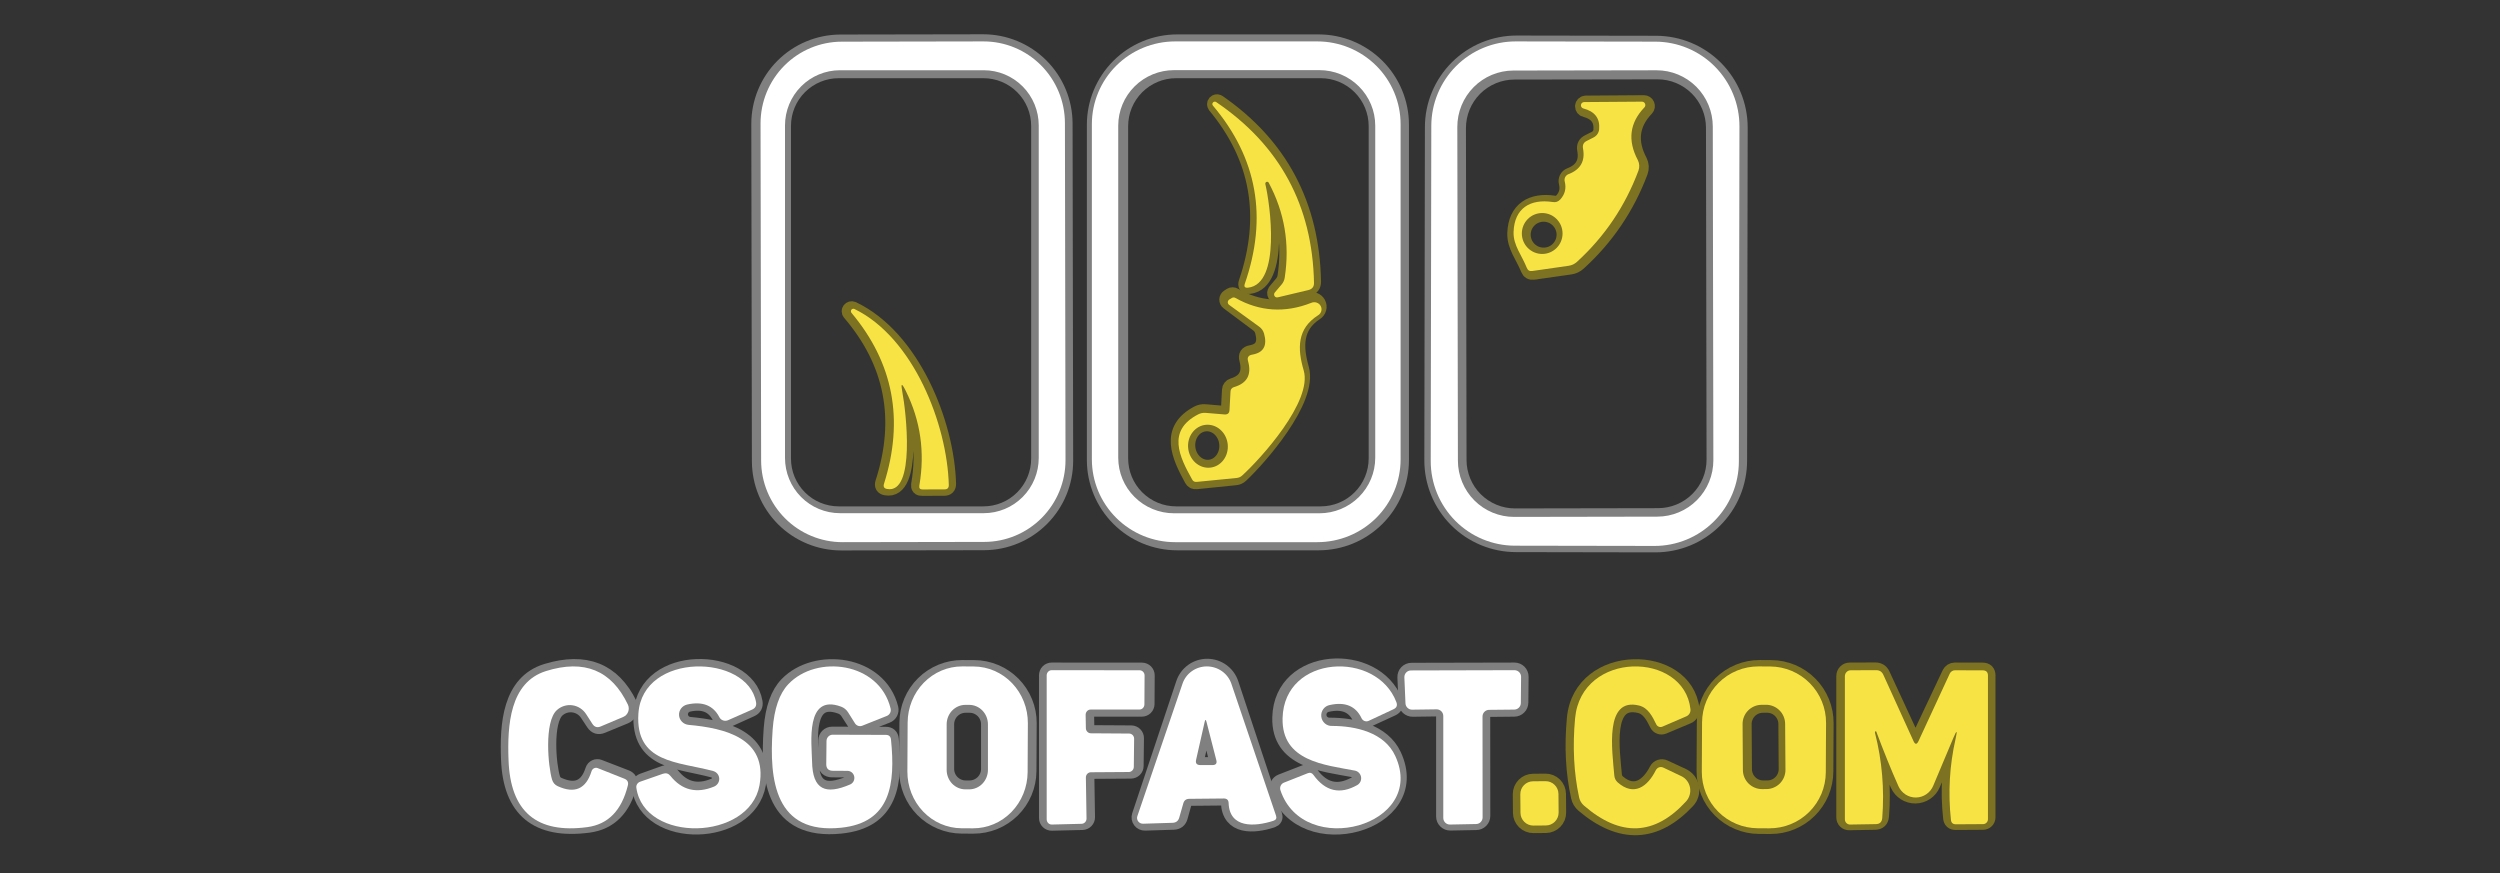 <svg width="166" height="58" viewBox="0 0 166 58" fill="none" xmlns="http://www.w3.org/2000/svg">
<rect x="0" y="0" width="166" height="58" fill="#333333" stroke="none"/>
<path d="M70.719 8.201C70.716 6.76 70.141 5.379 69.121 4.361C68.1 3.344 66.717 2.774 65.275 2.776L55.811 2.793C54.37 2.796 52.989 3.37 51.972 4.391C50.954 5.412 50.384 6.795 50.387 8.237L50.426 30.625C50.428 32.066 51.003 33.447 52.024 34.465C53.045 35.482 54.428 36.052 55.869 36.05L65.333 36.033C66.775 36.031 68.156 35.456 69.173 34.435C70.19 33.414 70.76 32.031 70.758 30.59L70.719 8.201Z" stroke="#808080"/>
<path d="M93.055 8.285C93.055 6.826 92.475 5.427 91.444 4.396C90.412 3.364 89.013 2.785 87.555 2.785H78.168C76.709 2.785 75.31 3.364 74.279 4.396C73.247 5.427 72.668 6.826 72.668 8.285V30.541C72.668 32 73.247 33.399 74.279 34.43C75.31 35.462 76.709 36.041 78.168 36.041H87.555C89.013 36.041 90.412 35.462 91.444 34.43C92.475 33.399 93.055 32 93.055 30.541V8.285Z" stroke="#808080"/>
<path d="M115.546 8.474C115.548 6.992 114.962 5.57 113.916 4.52C112.87 3.47 111.449 2.878 109.967 2.876L100.713 2.86C99.979 2.858 99.252 3.002 98.573 3.281C97.895 3.561 97.278 3.972 96.758 4.49C96.238 5.008 95.826 5.623 95.543 6.301C95.261 6.978 95.115 7.705 95.114 8.439L95.076 30.562C95.073 32.044 95.659 33.467 96.706 34.517C97.752 35.566 99.172 36.158 100.655 36.16L109.909 36.177C110.643 36.178 111.37 36.035 112.048 35.755C112.727 35.475 113.343 35.065 113.863 34.547C114.383 34.029 114.796 33.413 115.078 32.736C115.36 32.058 115.506 31.331 115.507 30.598L115.546 8.474Z" stroke="#808080"/>
<path d="M36.702 51.686C36.431 50.823 36.161 47.899 37.017 47.131C37.158 47.005 37.325 46.91 37.505 46.855C37.686 46.799 37.877 46.783 38.065 46.807C38.252 46.832 38.433 46.897 38.594 46.997C38.754 47.098 38.892 47.232 38.996 47.39L39.417 48.026C39.557 48.236 39.743 48.293 39.975 48.197L41.506 47.567C41.58 47.536 41.647 47.49 41.703 47.433C41.758 47.375 41.802 47.307 41.83 47.232C41.859 47.157 41.871 47.077 41.868 46.997C41.865 46.917 41.845 46.838 41.81 46.766C40.708 44.514 38.869 43.781 36.293 44.566C33.855 45.306 33.678 48.109 33.767 50.403C33.889 53.779 35.661 55.242 39.085 54.792C40.482 54.608 41.388 53.702 41.805 52.073C41.864 51.855 41.786 51.704 41.572 51.619L39.781 50.928C39.741 50.912 39.698 50.904 39.655 50.906C39.612 50.907 39.569 50.917 39.53 50.936C39.49 50.955 39.455 50.981 39.426 51.014C39.397 51.047 39.375 51.086 39.361 51.127C38.989 52.292 38.23 52.62 37.084 52.111C36.892 52.027 36.765 51.885 36.702 51.686Z" stroke="#808080"/>
<path d="M47.366 51.138C47.475 51.167 47.573 51.229 47.645 51.317C47.716 51.404 47.759 51.512 47.766 51.625C47.774 51.738 47.745 51.851 47.685 51.949C47.626 52.046 47.537 52.122 47.432 52.166C46.301 52.642 45.365 52.406 44.624 51.459C44.499 51.3 44.34 51.254 44.149 51.321L42.678 51.846C42.598 51.874 42.531 51.929 42.486 52C42.442 52.072 42.424 52.156 42.435 52.238C42.932 55.909 49.721 55.749 50.356 52.073C50.887 48.977 48.123 48.319 45.79 48.103C45.631 48.087 45.482 48.015 45.37 47.899C45.259 47.783 45.192 47.632 45.181 47.472C45.171 47.312 45.217 47.153 45.312 47.024C45.408 46.894 45.546 46.803 45.702 46.766C46.69 46.541 47.381 46.819 47.775 47.6C47.824 47.698 47.909 47.773 48.011 47.811C48.114 47.848 48.228 47.844 48.328 47.799L49.881 47.097C50.087 47.005 50.172 46.847 50.135 46.622C49.605 43.432 42.833 43.272 42.568 47.357C42.358 50.624 45.099 50.519 47.366 51.138Z" stroke="#808080"/>
<path d="M56.255 51.122C56.361 51.124 56.463 51.162 56.544 51.23C56.626 51.298 56.681 51.391 56.702 51.495C56.723 51.599 56.707 51.707 56.658 51.801C56.609 51.895 56.529 51.969 56.432 52.012C54.79 52.703 53.889 52.388 53.861 50.502C53.839 49.325 53.386 46.03 55.818 46.909C56.008 46.977 56.171 47.105 56.283 47.274L56.752 48.004C56.804 48.082 56.881 48.14 56.971 48.169C57.061 48.197 57.157 48.193 57.245 48.159L58.897 47.517C58.992 47.481 59.07 47.412 59.117 47.322C59.163 47.233 59.176 47.129 59.152 47.031C58.394 43.974 54.16 43.471 52.258 45.439C51.661 46.054 51.311 47.04 51.208 48.396C50.959 51.763 51.379 55.301 55.818 54.853C59.168 54.516 59.478 51.973 59.179 49.076C59.157 48.866 59.041 48.761 58.831 48.761L55.249 48.75C55.14 48.75 55.035 48.793 54.958 48.87C54.88 48.946 54.836 49.05 54.834 49.159L54.818 50.674C54.814 50.965 54.96 51.112 55.254 51.116L56.255 51.122Z" stroke="#808080"/>
<path d="M68.336 48.02C68.339 47.538 68.246 47.06 68.064 46.613C67.882 46.167 67.614 45.761 67.275 45.418C66.936 45.076 66.533 44.803 66.088 44.617C65.644 44.43 65.167 44.332 64.685 44.33L63.911 44.326C62.938 44.321 62.002 44.703 61.31 45.387C60.618 46.072 60.227 47.004 60.221 47.977L60.205 51.161C60.202 51.643 60.295 52.121 60.477 52.567C60.659 53.014 60.927 53.42 61.266 53.762C61.605 54.105 62.008 54.377 62.453 54.564C62.897 54.751 63.374 54.848 63.856 54.851L64.63 54.855C65.603 54.86 66.539 54.478 67.231 53.794C67.923 53.109 68.315 52.177 68.32 51.204L68.336 48.02Z" stroke="#808080"/>
<path d="M88.152 46.771C89.184 46.547 89.895 46.838 90.285 47.645C90.327 47.73 90.401 47.797 90.491 47.828C90.581 47.861 90.68 47.856 90.766 47.816L92.436 47.048C92.646 46.952 92.709 46.795 92.624 46.578C91.297 43.145 85.084 43.432 84.979 47.639C84.907 50.492 87.82 50.724 89.838 51.105C89.942 51.124 90.038 51.175 90.112 51.251C90.187 51.327 90.236 51.424 90.253 51.529C90.269 51.634 90.254 51.741 90.207 51.837C90.16 51.932 90.086 52.011 89.993 52.062C88.835 52.703 87.855 52.478 87.052 51.387C86.952 51.251 86.825 51.214 86.67 51.277L85.067 51.901C84.972 51.939 84.895 52.011 84.851 52.104C84.808 52.196 84.802 52.302 84.835 52.399C86.383 56.976 94.719 54.765 92.552 50.138C91.822 48.573 89.876 48.153 88.301 48.153C88.124 48.161 87.951 48.101 87.817 47.985C87.683 47.87 87.598 47.708 87.579 47.532C87.56 47.356 87.609 47.18 87.715 47.039C87.822 46.897 87.978 46.802 88.152 46.771Z" stroke="#808080"/>
<path d="M110.004 51.122C109.44 52.222 108.517 52.863 107.428 51.929C107.361 51.873 107.306 51.804 107.267 51.726C107.227 51.648 107.203 51.563 107.196 51.476C107.058 49.861 106.499 46.274 108.876 46.854C109.484 47.004 109.772 47.573 110.032 48.093C110.067 48.166 110.13 48.223 110.207 48.251C110.284 48.28 110.369 48.279 110.446 48.247L112.066 47.567C112.159 47.529 112.236 47.463 112.287 47.378C112.338 47.293 112.359 47.195 112.348 47.097C111.922 43.261 104.968 43.206 104.542 47.694C104.365 49.556 104.456 51.295 104.813 52.913C104.86 53.128 104.976 53.32 105.145 53.46C107.618 55.546 109.919 55.454 112.049 53.184C112.163 53.062 112.247 52.916 112.293 52.756C112.34 52.596 112.347 52.428 112.316 52.265C112.285 52.102 112.215 51.949 112.113 51.818C112.011 51.688 111.879 51.584 111.729 51.514L110.513 50.95C110.422 50.908 110.319 50.902 110.224 50.934C110.129 50.966 110.05 51.033 110.004 51.122Z" stroke="#7C7222"/>
<path d="M121.251 48.014C121.256 47.042 120.875 46.108 120.191 45.417C119.507 44.726 118.577 44.335 117.605 44.33L116.853 44.326C116.372 44.324 115.895 44.416 115.449 44.598C115.004 44.78 114.598 45.047 114.256 45.386C113.914 45.725 113.642 46.127 113.455 46.571C113.269 47.015 113.171 47.491 113.169 47.972L113.152 51.189C113.147 52.161 113.528 53.096 114.212 53.786C114.896 54.477 115.826 54.868 116.798 54.873L117.55 54.877C118.031 54.88 118.508 54.788 118.954 54.606C119.399 54.424 119.805 54.156 120.147 53.818C120.489 53.479 120.761 53.076 120.948 52.633C121.134 52.189 121.232 51.713 121.234 51.231L121.251 48.014Z" stroke="#7C7222"/>
<path d="M72.502 48.651C72.413 48.649 72.328 48.613 72.265 48.55C72.202 48.487 72.166 48.403 72.165 48.313L72.148 47.435C72.147 47.389 72.156 47.344 72.172 47.302C72.189 47.26 72.215 47.221 72.246 47.189C72.278 47.156 72.316 47.13 72.358 47.113C72.4 47.095 72.445 47.086 72.491 47.086H75.819C75.909 47.086 75.995 47.051 76.059 46.988C76.123 46.925 76.16 46.839 76.161 46.749L76.172 44.842C76.172 44.752 76.137 44.666 76.074 44.602C76.011 44.537 75.925 44.501 75.835 44.499L69.832 44.494C69.741 44.494 69.654 44.53 69.59 44.594C69.525 44.658 69.489 44.745 69.489 44.836V54.317C69.489 54.363 69.498 54.408 69.516 54.451C69.534 54.493 69.56 54.531 69.593 54.563C69.626 54.595 69.665 54.62 69.708 54.637C69.751 54.653 69.797 54.661 69.843 54.66L71.877 54.61C71.967 54.607 72.052 54.569 72.114 54.504C72.176 54.439 72.21 54.352 72.209 54.262L72.165 51.564C72.164 51.519 72.172 51.473 72.189 51.431C72.206 51.389 72.231 51.35 72.263 51.318C72.295 51.286 72.333 51.26 72.375 51.242C72.417 51.225 72.462 51.216 72.507 51.216L75.094 51.199C75.184 51.199 75.271 51.164 75.335 51.101C75.399 51.038 75.436 50.952 75.437 50.862L75.459 49.016C75.46 48.971 75.452 48.926 75.435 48.884C75.419 48.842 75.394 48.804 75.363 48.772C75.332 48.739 75.294 48.713 75.253 48.696C75.212 48.678 75.167 48.668 75.122 48.667L72.502 48.651Z" stroke="#808080"/>
<path d="M81.568 53.283C81.623 54.953 83.243 54.87 84.47 54.461C84.639 54.406 84.697 54.293 84.641 54.124L81.745 45.384C81.633 45.052 81.421 44.763 81.137 44.558C80.853 44.353 80.512 44.242 80.162 44.242C79.812 44.241 79.472 44.351 79.188 44.555C78.905 44.758 78.693 45.047 78.583 45.378L75.653 54.157C75.634 54.215 75.63 54.277 75.64 54.337C75.65 54.397 75.675 54.454 75.712 54.503C75.749 54.552 75.797 54.591 75.852 54.617C75.907 54.644 75.968 54.656 76.029 54.654L77.936 54.593C78.161 54.586 78.304 54.474 78.367 54.256L78.632 53.306C78.688 53.106 78.819 53.007 79.025 53.007L81.258 52.985C81.457 52.985 81.56 53.084 81.568 53.283Z" stroke="#808080"/>
<path d="M98.45 47.54C98.45 47.425 98.496 47.315 98.576 47.233C98.657 47.151 98.767 47.104 98.882 47.103L100.551 47.086C100.665 47.085 100.774 47.039 100.854 46.958C100.935 46.878 100.981 46.769 100.982 46.655L100.999 44.936C101 44.878 100.989 44.821 100.967 44.767C100.946 44.713 100.914 44.665 100.873 44.623C100.832 44.582 100.784 44.55 100.731 44.527C100.677 44.505 100.62 44.494 100.562 44.494L93.724 44.51C93.665 44.51 93.607 44.522 93.553 44.545C93.499 44.568 93.45 44.602 93.409 44.644C93.368 44.686 93.337 44.736 93.316 44.791C93.295 44.846 93.285 44.905 93.287 44.964L93.359 46.672C93.363 46.786 93.412 46.893 93.495 46.972C93.577 47.05 93.687 47.093 93.801 47.092L95.415 47.07C95.473 47.069 95.531 47.08 95.584 47.101C95.638 47.123 95.687 47.155 95.728 47.196C95.769 47.236 95.802 47.285 95.824 47.338C95.846 47.391 95.858 47.449 95.858 47.506V54.212C95.858 54.27 95.869 54.328 95.892 54.382C95.915 54.435 95.948 54.484 95.99 54.525C96.031 54.565 96.081 54.597 96.135 54.619C96.189 54.64 96.247 54.65 96.305 54.649L98.025 54.615C98.14 54.614 98.249 54.567 98.33 54.486C98.411 54.404 98.456 54.294 98.456 54.179L98.45 47.54Z" stroke="#808080"/>
<path d="M129.833 49.005C129.431 50.748 129.328 52.517 129.523 54.311C129.542 54.51 129.652 54.61 129.855 54.61L131.674 54.599C131.76 54.599 131.843 54.565 131.904 54.503C131.966 54.442 132 54.359 132 54.273V44.847C132 44.615 131.884 44.499 131.652 44.499L129.794 44.494C129.721 44.494 129.65 44.515 129.588 44.554C129.527 44.593 129.477 44.649 129.446 44.715L127.356 49.143C127.242 49.382 127.13 49.382 127.019 49.143L125.007 44.798C124.911 44.588 124.747 44.484 124.515 44.488L122.818 44.494C122.715 44.494 122.617 44.535 122.544 44.609C122.472 44.682 122.431 44.782 122.431 44.886V54.284C122.431 54.329 122.44 54.374 122.458 54.416C122.475 54.458 122.501 54.496 122.533 54.528C122.566 54.56 122.604 54.585 122.646 54.602C122.689 54.619 122.734 54.627 122.779 54.627L124.498 54.599C124.764 54.595 124.908 54.461 124.93 54.195C125.081 52.297 124.919 50.432 124.443 48.601C124.432 48.549 124.443 48.518 124.476 48.507C124.502 48.492 124.521 48.498 124.532 48.523C125.048 49.876 125.541 51.07 126.013 52.106C126.115 52.33 126.28 52.52 126.489 52.653C126.697 52.785 126.939 52.854 127.186 52.851C127.433 52.848 127.673 52.773 127.878 52.636C128.083 52.499 128.244 52.305 128.34 52.078L129.678 48.955C129.918 48.391 129.969 48.407 129.833 49.005Z" stroke="#7C7222"/>
<path d="M103.481 52.714C103.479 52.488 103.387 52.273 103.226 52.114C103.065 51.956 102.848 51.868 102.622 51.87L101.793 51.877C101.681 51.878 101.571 51.901 101.468 51.945C101.365 51.989 101.272 52.052 101.193 52.132C101.115 52.212 101.053 52.306 101.011 52.41C100.969 52.513 100.948 52.624 100.949 52.736L100.96 53.974C100.962 54.2 101.054 54.416 101.215 54.574C101.376 54.732 101.593 54.82 101.819 54.818L102.648 54.811C102.76 54.81 102.87 54.787 102.973 54.743C103.076 54.7 103.169 54.636 103.248 54.556C103.326 54.477 103.388 54.382 103.43 54.279C103.472 54.175 103.493 54.064 103.492 53.952L103.481 52.714Z" stroke="#7C7222"/>
<path d="M68.969 8.363C68.969 7.389 68.583 6.455 67.894 5.767C67.206 5.079 66.272 4.692 65.299 4.692H55.691C54.718 4.692 53.784 5.079 53.096 5.767C52.407 6.455 52.021 7.389 52.021 8.363V30.453C52.021 31.426 52.407 32.36 53.096 33.048C53.784 33.736 54.718 34.123 55.691 34.123H65.299C66.272 34.123 67.206 33.736 67.894 33.048C68.583 32.36 68.969 31.426 68.969 30.453V8.363Z" stroke="#808080"/>
<path d="M91.38 8.379C91.38 7.401 90.992 6.463 90.3 5.772C89.609 5.08 88.671 4.692 87.693 4.692H78.096C77.118 4.692 76.18 5.08 75.489 5.772C74.797 6.463 74.409 7.401 74.409 8.379V30.436C74.409 31.414 74.797 32.352 75.489 33.043C76.18 33.735 77.118 34.123 78.096 34.123H87.693C88.671 34.123 89.609 33.735 90.3 33.043C90.992 32.352 91.38 31.414 91.38 30.436V8.379Z" stroke="#808080"/>
<path d="M113.777 8.481C113.776 7.992 113.679 7.508 113.491 7.057C113.304 6.606 113.029 6.197 112.683 5.852C112.337 5.507 111.926 5.234 111.474 5.047C111.023 4.861 110.539 4.766 110.05 4.767L100.553 4.783C100.064 4.784 99.581 4.881 99.13 5.069C98.679 5.257 98.269 5.531 97.924 5.878C97.579 6.224 97.306 6.634 97.12 7.086C96.934 7.538 96.838 8.022 96.839 8.51L96.878 30.545C96.878 31.033 96.975 31.517 97.163 31.968C97.351 32.419 97.626 32.829 97.972 33.174C98.318 33.519 98.728 33.792 99.18 33.978C99.632 34.164 100.116 34.26 100.604 34.259L110.102 34.242C110.59 34.241 111.074 34.144 111.525 33.956C111.976 33.769 112.386 33.494 112.73 33.148C113.075 32.802 113.349 32.391 113.535 31.939C113.721 31.488 113.816 31.004 113.815 30.515L113.777 8.481Z" stroke="#808080"/>
<path d="M60.086 25.925C61.081 27.893 61.385 29.975 60.998 32.172C60.968 32.345 61.042 32.43 61.219 32.426L62.701 32.42C62.892 32.42 62.986 32.323 62.983 32.127C62.877 28.147 60.611 22.404 56.614 20.513C56.581 20.5 56.544 20.498 56.509 20.507C56.474 20.517 56.443 20.538 56.421 20.567C56.399 20.596 56.387 20.631 56.387 20.667C56.387 20.703 56.399 20.738 56.421 20.767C59.251 24.069 59.983 27.832 58.615 32.056C58.556 32.247 58.625 32.36 58.82 32.393C60.755 32.752 60.102 27.268 59.854 26.002C59.736 25.402 59.813 25.376 60.086 25.925Z" stroke="#7C7222"/>
<path d="M84.293 12.105C85.314 14.055 85.659 16.135 85.327 18.346C85.301 18.527 85.227 18.687 85.106 18.827L84.686 19.33C84.658 19.362 84.642 19.403 84.638 19.445C84.635 19.487 84.645 19.529 84.666 19.565C84.688 19.601 84.72 19.628 84.759 19.644C84.797 19.659 84.839 19.662 84.879 19.651L86.858 19.17C87.101 19.107 87.221 18.951 87.217 18.7C87.118 13.603 85.008 9.63 80.888 6.782C80.856 6.763 80.819 6.757 80.783 6.763C80.747 6.768 80.714 6.786 80.689 6.813C80.665 6.84 80.65 6.875 80.648 6.911C80.646 6.948 80.657 6.984 80.678 7.014C83.549 10.467 84.238 14.381 82.745 18.755C82.679 18.951 82.749 19.037 82.955 19.015C85.1 18.772 84.382 13.515 84.072 12.188C84.066 12.159 84.071 12.129 84.085 12.102C84.099 12.076 84.123 12.056 84.15 12.046C84.177 12.035 84.207 12.036 84.234 12.047C84.26 12.058 84.281 12.078 84.293 12.105Z" stroke="#7C7222"/>
<path d="M81.242 27.445L80.02 27.34C79.847 27.325 79.683 27.359 79.528 27.44C77.466 28.534 78.295 30.292 79.135 31.829C79.198 31.947 79.296 31.998 79.428 31.984L82.049 31.718C82.181 31.704 82.304 31.648 82.397 31.558C83.602 30.436 87.013 26.572 86.421 24.482C86.001 23.006 85.99 21.674 87.356 20.778C87.46 20.716 87.537 20.616 87.57 20.499C87.603 20.382 87.59 20.256 87.533 20.148C87.477 20.041 87.381 19.959 87.265 19.92C87.15 19.88 87.024 19.887 86.913 19.938C85.192 20.635 83.541 20.524 81.96 19.607C81.883 19.562 81.805 19.562 81.728 19.607L81.562 19.712C81.532 19.731 81.507 19.757 81.489 19.789C81.471 19.82 81.462 19.855 81.46 19.891C81.459 19.927 81.467 19.963 81.483 19.995C81.499 20.027 81.522 20.055 81.551 20.076L83.508 21.536C83.674 21.657 83.783 21.818 83.834 22.017C84.052 22.824 83.794 23.292 83.06 23.421C82.81 23.465 82.718 23.609 82.784 23.852C83.035 24.766 82.725 25.352 81.855 25.61C81.795 25.628 81.742 25.664 81.704 25.714C81.665 25.763 81.643 25.824 81.64 25.886L81.573 27.152C81.562 27.362 81.452 27.46 81.242 27.445Z" stroke="#7C7222"/>
<path d="M103.21 13.492C101.701 13.26 100.634 13.902 100.584 15.488C100.557 16.362 101.137 17.03 101.469 17.865C101.535 18.031 101.655 18.101 101.828 18.075L104.266 17.727C104.476 17.698 104.66 17.611 104.819 17.467C106.672 15.783 108.042 13.761 108.926 11.403C108.968 11.29 108.985 11.169 108.978 11.048C108.97 10.927 108.937 10.809 108.882 10.701C108.189 9.393 108.336 8.226 109.324 7.202C109.354 7.169 109.374 7.129 109.382 7.085C109.389 7.042 109.384 6.997 109.366 6.956C109.349 6.916 109.32 6.881 109.283 6.857C109.246 6.833 109.202 6.82 109.158 6.82L105.3 6.848C105.247 6.848 105.195 6.867 105.155 6.902C105.116 6.937 105.09 6.986 105.084 7.038C105.078 7.091 105.092 7.144 105.122 7.188C105.153 7.231 105.198 7.262 105.25 7.273C106.016 7.473 106.367 7.935 106.3 8.661C106.288 8.775 106.248 8.883 106.183 8.977C106.119 9.071 106.031 9.147 105.93 9.197L105.471 9.429C105.261 9.533 105.178 9.7 105.222 9.932C105.381 10.765 105.056 11.335 104.249 11.641C104.156 11.677 104.08 11.745 104.034 11.834C103.988 11.923 103.976 12.025 104.001 12.122C104.118 12.582 104.017 12.984 103.696 13.327C103.564 13.467 103.402 13.522 103.21 13.492Z" stroke="#7C7222"/>
<path d="M103.857 15.582C103.857 15.222 103.713 14.876 103.458 14.621C103.203 14.366 102.858 14.222 102.497 14.222C102.136 14.222 101.79 14.366 101.535 14.621C101.28 14.876 101.137 15.222 101.137 15.582C101.137 15.943 101.28 16.289 101.535 16.544C101.79 16.799 102.136 16.942 102.497 16.942C102.858 16.942 103.203 16.799 103.458 16.544C103.713 16.289 103.857 15.943 103.857 15.582Z" stroke="#7C7222"/>
<path d="M80.295 31.027C80.638 30.996 80.953 30.814 81.171 30.521C81.389 30.229 81.492 29.849 81.457 29.467C81.423 29.084 81.253 28.73 80.986 28.482C80.718 28.233 80.376 28.111 80.032 28.142C79.689 28.174 79.374 28.355 79.156 28.648C78.938 28.941 78.835 29.32 78.87 29.702C78.905 30.085 79.075 30.439 79.342 30.688C79.609 30.936 79.952 31.058 80.295 31.027Z" stroke="#7C7222"/>
<path d="M65.641 48.093C65.641 47.926 65.609 47.762 65.545 47.608C65.482 47.455 65.388 47.315 65.271 47.197C65.153 47.08 65.014 46.987 64.86 46.923C64.707 46.859 64.542 46.827 64.376 46.827H64.121C63.955 46.827 63.791 46.859 63.637 46.923C63.483 46.987 63.344 47.08 63.226 47.197C63.109 47.315 63.015 47.455 62.952 47.608C62.888 47.762 62.855 47.926 62.855 48.093V51.056C62.855 51.222 62.888 51.386 62.952 51.54C63.015 51.694 63.109 51.833 63.226 51.951C63.344 52.068 63.483 52.161 63.637 52.225C63.791 52.289 63.955 52.322 64.121 52.322H64.376C64.542 52.322 64.707 52.289 64.86 52.225C65.014 52.161 65.153 52.068 65.271 51.951C65.388 51.833 65.482 51.694 65.545 51.54C65.609 51.386 65.641 51.222 65.641 51.056V48.093Z" stroke="#808080"/>
<path d="M118.584 48.066C118.582 47.735 118.448 47.418 118.212 47.185C117.976 46.953 117.657 46.823 117.326 46.825L117.05 46.828C116.885 46.829 116.723 46.862 116.572 46.926C116.421 46.99 116.284 47.083 116.169 47.2C116.053 47.316 115.962 47.455 115.901 47.607C115.839 47.759 115.808 47.921 115.809 48.086L115.83 51.082C115.832 51.413 115.966 51.73 116.202 51.962C116.438 52.195 116.757 52.325 117.088 52.322L117.364 52.32C117.528 52.319 117.691 52.286 117.842 52.222C117.993 52.158 118.13 52.065 118.245 51.948C118.36 51.831 118.451 51.693 118.513 51.541C118.575 51.389 118.606 51.226 118.605 51.062L118.584 48.066Z" stroke="#7C7222"/>
<path d="M80.136 47.916C80.092 47.742 80.051 47.744 80.014 47.921L79.462 50.425C79.41 50.654 79.502 50.77 79.738 50.773H80.512C80.74 50.773 80.827 50.665 80.772 50.447L80.136 47.916Z" stroke="#808080"/>
<path d="M70.75 30.544C70.752 31.984 70.186 33.366 69.174 34.386C68.163 35.406 66.79 35.981 65.358 35.983L55.95 36C54.517 36.002 53.142 35.433 52.128 34.416C51.113 33.4 50.541 32.019 50.539 30.579L50.5 8.206C50.498 6.766 51.064 5.384 52.075 4.364C53.087 3.344 54.46 2.769 55.892 2.767L65.3 2.75C66.733 2.748 68.108 3.317 69.122 4.334C70.137 5.35 70.709 6.731 70.711 8.171L70.75 30.544ZM68.972 8.332C68.972 7.359 68.588 6.426 67.903 5.738C67.219 5.051 66.291 4.664 65.323 4.664H55.773C54.805 4.664 53.877 5.051 53.193 5.738C52.508 6.426 52.124 7.359 52.124 8.332V30.407C52.124 31.38 52.508 32.313 53.193 33.001C53.877 33.688 54.805 34.075 55.773 34.075H65.323C66.291 34.075 67.219 33.688 67.903 33.001C68.588 32.313 68.972 31.38 68.972 30.407V8.332Z" fill="white"/>
<path d="M93 30.501C93 31.959 92.417 33.358 91.38 34.389C90.343 35.421 88.936 36 87.469 36H78.031C76.564 36 75.157 35.421 74.12 34.389C73.083 33.358 72.5 31.959 72.5 30.501V8.249C72.5 6.791 73.083 5.392 74.12 4.361C75.157 3.329 76.564 2.75 78.031 2.75H87.469C88.936 2.75 90.343 3.329 91.38 4.361C92.417 5.392 93 6.791 93 8.249V30.501ZM91.316 8.343C91.316 7.366 90.925 6.428 90.23 5.737C89.534 5.045 88.591 4.657 87.608 4.657H77.959C76.975 4.657 76.032 5.045 75.337 5.737C74.642 6.428 74.251 7.366 74.251 8.343V30.396C74.251 31.373 74.642 32.311 75.337 33.002C76.032 33.694 76.975 34.082 77.959 34.082H87.608C88.591 34.082 89.534 33.694 90.23 33.002C90.925 32.311 91.316 31.373 91.316 30.396V8.343Z" fill="white"/>
<path d="M115.461 30.64C115.46 31.378 115.314 32.109 115.032 32.79C114.749 33.471 114.336 34.09 113.815 34.611C113.294 35.132 112.677 35.545 111.997 35.826C111.318 36.107 110.59 36.251 109.855 36.25L100.587 36.234C99.103 36.231 97.68 35.637 96.632 34.581C95.585 33.525 94.997 32.095 95 30.604L95.039 8.36C95.04 7.622 95.186 6.891 95.469 6.21C95.751 5.529 96.164 4.91 96.685 4.389C97.206 3.868 97.823 3.455 98.503 3.174C99.182 2.893 99.91 2.749 100.645 2.75L109.913 2.766C111.397 2.769 112.82 3.363 113.868 4.419C114.915 5.475 115.503 6.905 115.5 8.396L115.461 30.64ZM113.729 8.402C113.728 7.91 113.631 7.424 113.443 6.971C113.255 6.517 112.979 6.105 112.633 5.758C112.286 5.412 111.875 5.137 111.423 4.95C110.97 4.762 110.486 4.667 109.996 4.667L100.485 4.684C99.996 4.685 99.512 4.783 99.06 4.971C98.608 5.16 98.198 5.436 97.853 5.784C97.507 6.132 97.234 6.545 97.047 6.999C96.861 7.454 96.765 7.94 96.766 8.431L96.805 30.587C96.805 31.078 96.903 31.565 97.091 32.018C97.279 32.472 97.554 32.884 97.9 33.23C98.247 33.577 98.658 33.852 99.111 34.039C99.563 34.226 100.048 34.322 100.537 34.322L110.048 34.305C110.537 34.304 111.021 34.206 111.473 34.017C111.925 33.829 112.335 33.553 112.68 33.205C113.026 32.856 113.3 32.444 113.486 31.989C113.672 31.535 113.768 31.049 113.767 30.557L113.729 8.402Z" fill="white"/>
<path d="M84.018 12.221C84.336 13.558 85.075 18.857 82.871 19.102C82.659 19.125 82.587 19.038 82.655 18.841C84.188 14.431 83.48 10.486 80.531 7.005C80.509 6.975 80.498 6.939 80.5 6.902C80.502 6.865 80.517 6.83 80.543 6.803C80.568 6.776 80.602 6.758 80.639 6.752C80.676 6.746 80.714 6.753 80.746 6.771C84.98 9.643 87.148 13.647 87.25 18.785C87.254 19.038 87.131 19.195 86.881 19.259L84.847 19.743C84.806 19.754 84.763 19.752 84.724 19.736C84.684 19.721 84.651 19.693 84.629 19.657C84.607 19.621 84.597 19.578 84.6 19.536C84.604 19.493 84.621 19.453 84.648 19.42L85.08 18.913C85.205 18.772 85.281 18.61 85.307 18.428C85.648 16.199 85.294 14.102 84.245 12.137C84.233 12.11 84.211 12.089 84.184 12.078C84.157 12.067 84.126 12.067 84.098 12.077C84.07 12.088 84.046 12.108 84.031 12.134C84.017 12.161 84.012 12.192 84.018 12.221Z" fill="#F7E444"/>
<path d="M103.595 13.251C103.914 12.908 104.014 12.507 103.897 12.046C103.873 11.95 103.885 11.848 103.93 11.759C103.976 11.671 104.052 11.602 104.144 11.566C104.947 11.26 105.269 10.692 105.112 9.859C105.068 9.627 105.15 9.46 105.359 9.357L105.815 9.125C105.916 9.074 106.003 8.999 106.067 8.905C106.131 8.811 106.171 8.703 106.183 8.589C106.249 7.864 105.901 7.402 105.139 7.203C105.088 7.191 105.043 7.16 105.012 7.117C104.982 7.074 104.968 7.021 104.974 6.968C104.981 6.915 105.006 6.867 105.045 6.832C105.085 6.797 105.136 6.777 105.189 6.778L109.024 6.75C109.068 6.75 109.111 6.763 109.148 6.787C109.185 6.811 109.214 6.846 109.231 6.886C109.249 6.927 109.254 6.971 109.247 7.015C109.239 7.058 109.219 7.099 109.189 7.131C108.207 8.155 108.061 9.32 108.75 10.627C108.805 10.735 108.837 10.853 108.845 10.974C108.853 11.095 108.835 11.216 108.794 11.329C107.914 13.685 106.553 15.705 104.71 17.387C104.553 17.531 104.37 17.617 104.161 17.647L101.737 17.995C101.565 18.021 101.446 17.951 101.38 17.785C101.05 16.951 100.473 16.283 100.501 15.41C100.55 13.825 101.611 13.184 103.111 13.416C103.302 13.446 103.463 13.39 103.595 13.251ZM103.754 15.504C103.754 15.144 103.612 14.798 103.358 14.543C103.105 14.288 102.761 14.145 102.402 14.145C102.044 14.145 101.7 14.288 101.446 14.543C101.193 14.798 101.05 15.144 101.05 15.504C101.05 15.864 101.193 16.21 101.446 16.465C101.7 16.719 102.044 16.863 102.402 16.863C102.761 16.863 103.105 16.719 103.358 16.465C103.612 16.21 103.754 15.864 103.754 15.504Z" fill="#F7E444"/>
<path d="M81.639 27.23L81.707 25.98C81.71 25.918 81.732 25.859 81.772 25.81C81.811 25.761 81.865 25.725 81.926 25.707C82.809 25.453 83.124 24.875 82.869 23.973C82.802 23.733 82.895 23.591 83.15 23.547C83.895 23.42 84.157 22.958 83.936 22.161C83.884 21.965 83.773 21.807 83.605 21.687L81.617 20.246C81.587 20.226 81.563 20.198 81.547 20.166C81.531 20.134 81.523 20.099 81.525 20.064C81.526 20.028 81.536 19.993 81.554 19.962C81.572 19.932 81.597 19.905 81.628 19.886L81.796 19.783C81.875 19.739 81.954 19.739 82.032 19.783C83.639 20.688 85.316 20.797 87.065 20.11C87.177 20.06 87.305 20.053 87.422 20.092C87.539 20.13 87.637 20.211 87.694 20.317C87.752 20.424 87.766 20.548 87.732 20.663C87.698 20.779 87.62 20.878 87.514 20.939C86.127 21.823 86.138 23.138 86.565 24.595C87.166 26.657 83.7 30.47 82.476 31.578C82.382 31.666 82.257 31.721 82.122 31.736L79.46 31.998C79.325 32.012 79.226 31.961 79.162 31.845C78.309 30.328 77.466 28.593 79.561 27.513C79.719 27.433 79.885 27.4 80.061 27.415L81.302 27.519C81.516 27.533 81.628 27.437 81.639 27.23ZM80.341 31.053C80.689 31.023 81.009 30.843 81.231 30.554C81.452 30.265 81.557 29.891 81.522 29.514C81.486 29.136 81.314 28.786 81.042 28.541C80.771 28.296 80.422 28.176 80.074 28.206C79.725 28.237 79.405 28.417 79.183 28.706C78.962 28.994 78.857 29.369 78.893 29.746C78.928 30.124 79.1 30.473 79.372 30.719C79.644 30.964 79.992 31.084 80.341 31.053Z" fill="#F7E444"/>
<path d="M59.916 26.036C60.161 27.31 60.804 32.828 58.898 32.467C58.705 32.433 58.638 32.32 58.696 32.127C60.044 27.877 59.322 24.091 56.533 20.768C56.512 20.739 56.5 20.703 56.5 20.667C56.5 20.63 56.512 20.595 56.533 20.566C56.555 20.537 56.585 20.516 56.62 20.506C56.654 20.496 56.691 20.498 56.724 20.512C60.663 22.414 62.896 28.194 63 32.2C63.004 32.396 62.911 32.494 62.722 32.494L61.262 32.5C61.088 32.504 61.015 32.418 61.044 32.244C61.425 30.034 61.126 27.938 60.145 25.958C59.876 25.405 59.8 25.431 59.916 26.036Z" fill="#F7E444"/>
<path d="M37.035 52.203C38.164 52.719 38.913 52.386 39.279 51.206C39.293 51.164 39.315 51.125 39.343 51.092C39.372 51.058 39.406 51.031 39.445 51.012C39.484 50.993 39.526 50.983 39.569 50.982C39.611 50.98 39.654 50.988 39.693 51.005L41.458 51.705C41.669 51.791 41.745 51.944 41.687 52.164C41.277 53.815 40.383 54.733 39.007 54.92C35.633 55.375 33.886 53.893 33.767 50.473C33.679 48.148 33.854 45.309 36.256 44.558C38.794 43.763 40.607 44.506 41.693 46.788C41.727 46.861 41.746 46.94 41.749 47.022C41.753 47.103 41.74 47.184 41.712 47.26C41.684 47.336 41.641 47.405 41.587 47.463C41.532 47.522 41.466 47.568 41.393 47.6L39.884 48.238C39.655 48.335 39.472 48.277 39.334 48.064L38.92 47.42C38.817 47.26 38.681 47.124 38.523 47.022C38.364 46.92 38.187 46.855 38.002 46.83C37.816 46.804 37.629 46.821 37.45 46.877C37.272 46.934 37.108 47.029 36.97 47.157C36.125 47.936 36.392 50.898 36.659 51.772C36.721 51.974 36.846 52.117 37.035 52.203Z" fill="white"/>
<path d="M47.344 51.193C45.004 50.568 42.173 50.674 42.39 47.378C42.664 43.256 49.656 43.418 50.203 46.636C50.241 46.863 50.154 47.023 49.941 47.116L48.337 47.824C48.234 47.868 48.117 47.873 48.011 47.835C47.904 47.798 47.817 47.722 47.766 47.623C47.359 46.835 46.646 46.554 45.626 46.781C45.465 46.819 45.322 46.911 45.224 47.041C45.126 47.172 45.078 47.332 45.089 47.493C45.099 47.655 45.169 47.808 45.284 47.925C45.399 48.041 45.553 48.114 45.718 48.131C48.126 48.348 50.98 49.012 50.432 52.135C49.775 55.844 42.767 56.006 42.253 52.303C42.242 52.219 42.261 52.134 42.306 52.062C42.352 51.99 42.422 51.935 42.504 51.907L44.022 51.377C44.22 51.31 44.384 51.356 44.513 51.516C45.278 52.472 46.244 52.71 47.413 52.23C47.521 52.185 47.612 52.108 47.674 52.01C47.736 51.912 47.765 51.798 47.757 51.684C47.75 51.569 47.706 51.461 47.632 51.373C47.558 51.285 47.457 51.222 47.344 51.193Z" fill="white"/>
<path d="M56.281 51.185L55.294 51.179C55.004 51.176 54.86 51.026 54.864 50.732L54.88 49.199C54.882 49.089 54.925 48.983 55.002 48.906C55.078 48.829 55.181 48.785 55.289 48.785L58.82 48.796C59.027 48.796 59.142 48.903 59.163 49.115C59.458 52.047 59.152 54.62 55.85 54.961C51.474 55.414 51.06 51.834 51.305 48.427C51.407 47.055 51.752 46.057 52.341 45.434C54.215 43.443 58.389 43.952 59.136 47.045C59.16 47.145 59.148 47.25 59.102 47.34C59.055 47.431 58.978 47.501 58.885 47.538L57.256 48.187C57.17 48.222 57.075 48.225 56.986 48.197C56.898 48.168 56.822 48.109 56.771 48.03L56.308 47.291C56.198 47.121 56.038 46.991 55.85 46.922C53.452 46.033 53.899 49.367 53.921 50.559C53.948 52.466 54.836 52.785 56.455 52.086C56.551 52.043 56.629 51.968 56.678 51.873C56.726 51.778 56.742 51.668 56.721 51.563C56.701 51.458 56.646 51.363 56.566 51.294C56.486 51.226 56.385 51.187 56.281 51.185Z" fill="white"/>
<path d="M68.234 51.272C68.228 52.266 67.843 53.217 67.162 53.916C66.482 54.615 65.561 55.005 64.603 55L63.842 54.996C63.368 54.993 62.899 54.894 62.462 54.703C62.025 54.512 61.628 54.234 61.294 53.884C60.961 53.535 60.697 53.12 60.518 52.664C60.339 52.209 60.248 51.721 60.25 51.229L60.267 47.978C60.272 46.984 60.657 46.033 61.337 45.334C62.018 44.635 62.939 44.245 63.896 44.25L64.658 44.254C65.132 44.257 65.601 44.356 66.038 44.547C66.475 44.738 66.872 45.016 67.206 45.366C67.539 45.715 67.803 46.13 67.982 46.586C68.162 47.041 68.252 47.529 68.25 48.021L68.234 51.272ZM65.599 48.096C65.599 47.926 65.567 47.758 65.504 47.601C65.441 47.444 65.35 47.302 65.234 47.182C65.118 47.062 64.981 46.966 64.83 46.901C64.679 46.837 64.517 46.803 64.353 46.803H64.103C63.94 46.803 63.778 46.837 63.627 46.901C63.475 46.966 63.338 47.062 63.222 47.182C63.107 47.302 63.015 47.444 62.953 47.601C62.89 47.758 62.858 47.926 62.858 48.096V51.121C62.858 51.29 62.89 51.458 62.953 51.615C63.015 51.772 63.107 51.914 63.222 52.035C63.338 52.154 63.475 52.25 63.627 52.315C63.778 52.38 63.94 52.413 64.103 52.413H64.353C64.517 52.413 64.679 52.38 64.83 52.315C64.981 52.25 65.118 52.154 65.234 52.035C65.35 51.914 65.441 51.772 65.504 51.615C65.567 51.458 65.599 51.29 65.599 51.121V48.096Z" fill="white"/>
<path d="M88.298 46.813C88.126 46.844 87.972 46.94 87.867 47.082C87.762 47.224 87.714 47.401 87.733 47.578C87.751 47.755 87.836 47.917 87.968 48.033C88.1 48.149 88.271 48.21 88.446 48.202C90.003 48.202 91.926 48.624 92.647 50.197C94.788 54.848 86.55 57.07 85.02 52.469C84.988 52.372 84.994 52.266 85.037 52.173C85.08 52.08 85.156 52.007 85.25 51.969L86.834 51.342C86.987 51.279 87.113 51.316 87.211 51.453C88.005 52.549 88.974 52.775 90.118 52.131C90.21 52.079 90.284 52 90.33 51.904C90.376 51.808 90.391 51.7 90.375 51.595C90.358 51.49 90.309 51.392 90.236 51.316C90.163 51.24 90.068 51.188 89.965 51.169C87.971 50.786 85.091 50.553 85.163 47.685C85.266 43.457 91.407 43.168 92.718 46.619C92.802 46.837 92.74 46.995 92.532 47.091L90.882 47.863C90.797 47.904 90.699 47.908 90.61 47.876C90.521 47.844 90.448 47.777 90.407 47.691C90.021 46.88 89.318 46.587 88.298 46.813Z" fill="white"/>
<path d="M107.418 51.953C108.487 52.892 109.393 52.248 109.947 51.141C109.992 51.052 110.069 50.984 110.162 50.952C110.255 50.92 110.357 50.926 110.446 50.969L111.639 51.536C111.787 51.605 111.916 51.71 112.017 51.841C112.117 51.973 112.185 52.127 112.216 52.291C112.247 52.455 112.239 52.624 112.193 52.785C112.148 52.945 112.066 53.093 111.954 53.215C109.863 55.498 107.605 55.591 105.178 53.493C105.012 53.352 104.898 53.158 104.852 52.943C104.501 51.315 104.413 49.566 104.586 47.694C105.004 43.179 111.829 43.234 112.247 47.093C112.258 47.191 112.237 47.29 112.187 47.375C112.137 47.461 112.061 47.528 111.97 47.566L110.381 48.25C110.305 48.281 110.221 48.283 110.146 48.254C110.07 48.225 110.009 48.168 109.974 48.094C109.719 47.571 109.437 46.999 108.84 46.849C106.507 46.265 107.055 49.873 107.19 51.497C107.197 51.585 107.221 51.67 107.26 51.749C107.299 51.827 107.353 51.896 107.418 51.953Z" fill="#F7E444"/>
<path d="M121.233 51.285C121.23 51.776 121.131 52.261 120.941 52.713C120.751 53.165 120.474 53.575 120.125 53.92C119.777 54.265 119.364 54.538 118.91 54.723C118.456 54.908 117.97 55.002 117.48 55L116.714 54.996C115.724 54.991 114.776 54.592 114.08 53.889C113.383 53.184 112.995 52.233 113 51.242L113.017 47.965C113.02 47.474 113.119 46.989 113.309 46.537C113.499 46.085 113.776 45.675 114.125 45.33C114.473 44.985 114.886 44.712 115.34 44.527C115.794 44.342 116.28 44.248 116.77 44.25L117.536 44.254C118.526 44.259 119.474 44.658 120.17 45.361C120.867 46.066 121.255 47.017 121.25 48.008L121.233 51.285ZM118.533 48.061C118.531 47.723 118.395 47.4 118.154 47.163C117.914 46.926 117.589 46.794 117.252 46.797L116.97 46.799C116.803 46.8 116.638 46.834 116.484 46.899C116.33 46.964 116.19 47.059 116.073 47.178C115.956 47.297 115.863 47.438 115.8 47.593C115.737 47.748 115.705 47.913 115.707 48.08L115.728 51.133C115.73 51.471 115.867 51.793 116.107 52.03C116.347 52.267 116.672 52.399 117.009 52.397L117.291 52.395C117.458 52.394 117.623 52.36 117.777 52.295C117.931 52.23 118.071 52.135 118.188 52.016C118.306 51.897 118.398 51.756 118.461 51.601C118.524 51.446 118.556 51.28 118.555 51.113L118.533 48.061Z" fill="#F7E444"/>
<path d="M72.43 48.691L74.978 48.708C75.022 48.709 75.066 48.718 75.106 48.736C75.146 48.755 75.182 48.781 75.213 48.813C75.243 48.846 75.267 48.884 75.283 48.926C75.299 48.969 75.307 49.014 75.306 49.059L75.285 50.921C75.284 51.011 75.248 51.098 75.185 51.161C75.123 51.225 75.039 51.261 74.952 51.261L72.436 51.278C72.391 51.278 72.347 51.287 72.307 51.304C72.266 51.322 72.229 51.348 72.198 51.381C72.167 51.413 72.142 51.452 72.126 51.495C72.109 51.537 72.101 51.583 72.102 51.629L72.145 54.349C72.147 54.439 72.114 54.527 72.053 54.593C71.993 54.658 71.91 54.697 71.823 54.7L69.844 54.75C69.799 54.751 69.755 54.743 69.713 54.727C69.671 54.71 69.633 54.685 69.601 54.653C69.569 54.62 69.544 54.582 69.526 54.539C69.509 54.496 69.5 54.451 69.5 54.404V44.846C69.5 44.754 69.535 44.666 69.598 44.601C69.66 44.536 69.745 44.5 69.833 44.5L75.672 44.506C75.76 44.507 75.843 44.544 75.904 44.609C75.966 44.673 76 44.76 76 44.851L75.989 46.774C75.988 46.865 75.952 46.951 75.89 47.015C75.827 47.078 75.743 47.114 75.656 47.114H72.419C72.375 47.114 72.331 47.123 72.29 47.141C72.25 47.158 72.213 47.184 72.182 47.217C72.151 47.25 72.126 47.289 72.11 47.331C72.093 47.374 72.085 47.419 72.086 47.465L72.102 48.351C72.103 48.441 72.138 48.527 72.2 48.59C72.261 48.654 72.344 48.69 72.43 48.691Z" fill="white"/>
<path d="M81.262 53.02L78.974 53.042C78.763 53.042 78.628 53.142 78.572 53.342L78.3 54.295C78.236 54.514 78.088 54.626 77.858 54.634L75.904 54.695C75.841 54.697 75.779 54.684 75.722 54.658C75.666 54.631 75.617 54.592 75.579 54.543C75.541 54.494 75.516 54.437 75.505 54.377C75.495 54.316 75.499 54.254 75.519 54.196L78.521 45.39C78.634 45.057 78.851 44.768 79.141 44.564C79.431 44.359 79.781 44.249 80.139 44.25C80.497 44.251 80.847 44.362 81.138 44.567C81.429 44.773 81.647 45.062 81.761 45.395L84.729 54.162C84.786 54.333 84.727 54.445 84.553 54.501C83.296 54.911 81.636 54.994 81.58 53.32C81.572 53.12 81.466 53.02 81.262 53.02ZM80.112 47.935C80.067 47.761 80.026 47.763 79.988 47.941L79.421 50.453C79.369 50.682 79.463 50.798 79.705 50.802H80.498C80.732 50.802 80.821 50.693 80.764 50.475L80.112 47.935Z" fill="white"/>
<path d="M98.439 47.574L98.445 54.276C98.445 54.392 98.399 54.503 98.318 54.585C98.237 54.668 98.127 54.715 98.011 54.716L96.284 54.75C96.225 54.751 96.167 54.741 96.112 54.72C96.058 54.698 96.008 54.666 95.966 54.625C95.924 54.584 95.891 54.535 95.868 54.48C95.845 54.426 95.834 54.368 95.834 54.309V47.541C95.834 47.483 95.822 47.425 95.8 47.371C95.777 47.317 95.744 47.268 95.703 47.227C95.662 47.186 95.613 47.154 95.559 47.132C95.505 47.11 95.447 47.099 95.389 47.1L93.767 47.122C93.652 47.124 93.542 47.081 93.459 47.001C93.376 46.922 93.327 46.813 93.323 46.698L93.25 44.974C93.248 44.915 93.258 44.856 93.279 44.8C93.3 44.745 93.332 44.694 93.373 44.652C93.414 44.609 93.463 44.575 93.517 44.552C93.572 44.529 93.63 44.517 93.689 44.517L100.561 44.5C100.619 44.5 100.677 44.512 100.73 44.534C100.784 44.557 100.833 44.59 100.873 44.631C100.914 44.673 100.946 44.722 100.968 44.776C100.99 44.83 101.001 44.888 101 44.946L100.983 46.682C100.982 46.797 100.936 46.907 100.855 46.988C100.774 47.069 100.664 47.115 100.55 47.117L98.872 47.134C98.757 47.135 98.647 47.182 98.566 47.265C98.484 47.347 98.439 47.459 98.439 47.574Z" fill="white"/>
<path d="M129.695 49.016L128.367 52.173C128.271 52.403 128.111 52.599 127.908 52.738C127.704 52.877 127.465 52.952 127.221 52.955C126.976 52.958 126.735 52.888 126.528 52.755C126.322 52.621 126.158 52.429 126.056 52.202C125.588 51.154 125.098 49.947 124.586 48.58C124.575 48.554 124.556 48.548 124.531 48.563C124.498 48.574 124.487 48.606 124.498 48.658C124.97 50.51 125.131 52.395 124.981 54.314C124.959 54.582 124.816 54.718 124.553 54.722L122.846 54.75C122.801 54.751 122.756 54.742 122.714 54.725C122.672 54.708 122.634 54.683 122.602 54.651C122.569 54.618 122.544 54.58 122.526 54.537C122.509 54.495 122.5 54.449 122.5 54.404V44.903C122.5 44.797 122.54 44.696 122.613 44.622C122.685 44.547 122.782 44.506 122.884 44.506L124.569 44.5C124.8 44.496 124.962 44.601 125.057 44.813L127.055 49.206C127.165 49.448 127.277 49.448 127.39 49.206L129.464 44.729C129.496 44.663 129.544 44.606 129.606 44.567C129.667 44.527 129.738 44.506 129.81 44.506L131.654 44.511C131.885 44.511 132 44.629 132 44.863V54.392C132 54.48 131.966 54.564 131.905 54.625C131.844 54.687 131.762 54.722 131.676 54.722L129.871 54.733C129.669 54.733 129.56 54.633 129.541 54.431C129.347 52.617 129.45 50.828 129.849 49.066C129.984 48.463 129.933 48.446 129.695 49.016Z" fill="#F7E444"/>
<path d="M102.622 51.87L101.793 51.877C101.323 51.881 100.945 52.266 100.949 52.736L100.96 53.974C100.964 54.444 101.349 54.822 101.819 54.818L102.648 54.811C103.118 54.807 103.496 54.422 103.492 53.952L103.481 52.714C103.477 52.244 103.092 51.866 102.622 51.87Z" fill="#F7E444"/>
</svg>
